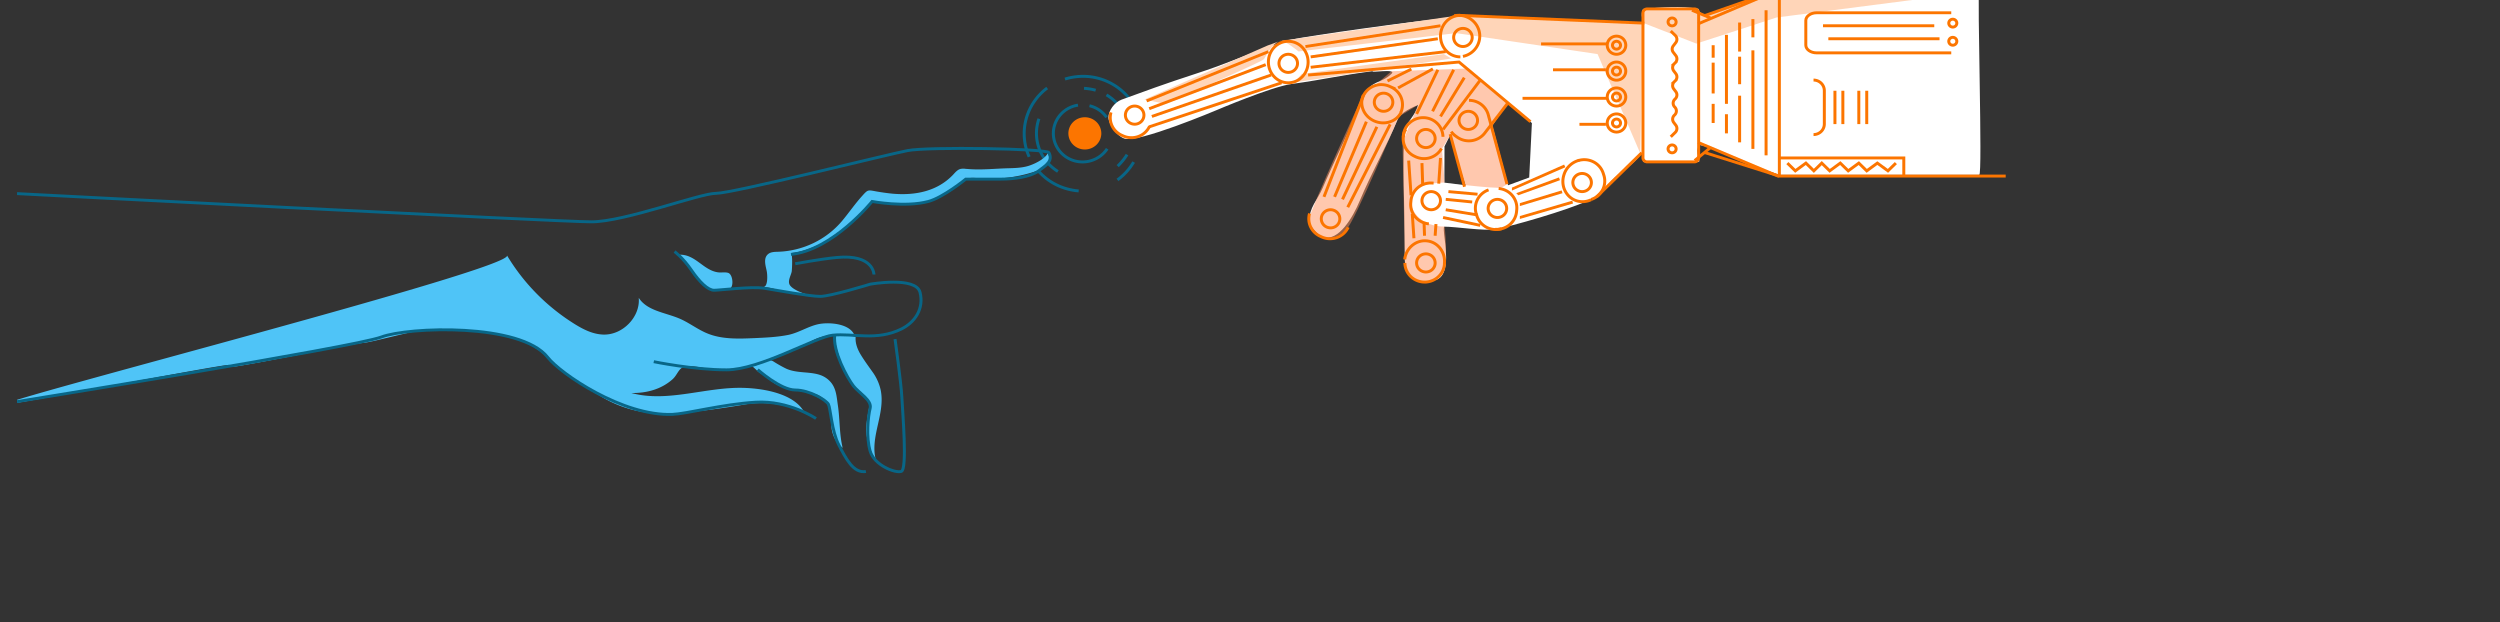 <?xml version="1.0" encoding="UTF-8" standalone="no"?>
<svg
   xmlns:dc="http://purl.org/dc/elements/1.1/"
   xmlns:cc="http://creativecommons.org/ns#"
   xmlns:rdf="http://www.w3.org/1999/02/22-rdf-syntax-ns#"
   xmlns:svg="http://www.w3.org/2000/svg"
   xmlns="http://www.w3.org/2000/svg"
   xmlns:sodipodi="http://sodipodi.sourceforge.net/DTD/sodipodi-0.dtd"
   xmlns:inkscape="http://www.inkscape.org/namespaces/inkscape"
   width="2000"
   height="498"
   viewBox="0 0 2000 498"
   version="1.1"
   id="svg294"
   sodipodi:docname="homepage-hand.svg"
   inkscape:version="0.92.3 (2405546, 2018-03-11)"
   inkscape:export-filename="D:\HRC\HighradiusWinterInternship2020-master\HighradiusWinterInternship2020-master\WebContent\images\human-machine-hand-homepage.png"
   inkscape:export-xdpi="96"
   inkscape:export-ydpi="96">
  <rect x="0" y="0" width="2000" height="498" fill="#333333" stroke="none"/>
  <sodipodi:namedview
     pagecolor="#ffffff"
     bordercolor="#666666"
     borderopacity="1"
     objecttolerance="10"
     gridtolerance="10"
     guidetolerance="10"
     inkscape:pageopacity="0"
     inkscape:pageshadow="2"
     inkscape:window-width="1280"
     inkscape:window-height="697"
     id="namedview296"
     showgrid="false"
     inkscape:zoom="0.142"
     inkscape:cx="-637.32394"
     inkscape:cy="249"
     inkscape:window-x="-8"
     inkscape:window-y="-8"
     inkscape:window-maximized="1"
     inkscape:current-layer="svg294"
     showguides="true"
     inkscape:guide-bbox="true">
    <sodipodi:guide
       position="-288.732,0"
       orientation="1,0"
       id="guide4003"
       inkscape:locked="false" />
  </sodipodi:namedview>
  <defs
     id="defs11">
    <clipPath
       id="a">
      <rect
         width="2012.03"
         height="587.191"
         id="rect2" />
    </clipPath>
    <clipPath
       id="b">
      <rect
         width="2012.134"
         height="587.191"
         id="rect5" />
    </clipPath>
    <clipPath
       id="d">
      <rect
         width="2000"
         height="498"
         id="rect8" />
    </clipPath>
  </defs>
  <g
     id="c"
     clip-path="url(#d)"
     transform="matrix(-0.796,0,0,0.828,1605.634,-25.771)">
    <g
       id="g291"
       transform="matrix(1,0,0,0.941,0,19.511)">
      <g
         clip-path="url(#a)"
         id="g289">
        <g
           clip-path="url(#b)"
           id="g287">
          <path
             d="M 903.08,142.1 A 29.33,29.33 0 1 1 893.873,200.033 29.684,29.684 0 0 1 873.7,186.895"
             transform="translate(30.674,-21.786)"
             stroke-miterlimit="10"
             id="path13"
             inkscape:connector-curvature="0"
             style="fill:none;stroke:#086687;stroke-width:3;stroke-miterlimit:10" />
          <path
             d="m 874.3,154.6 a 28.843,28.843 0 0 1 17.173,-11.9"
             transform="translate(30.695,-21.765)"
             stroke-miterlimit="10"
             id="path15"
             inkscape:connector-curvature="0"
             style="fill:none;stroke:#086687;stroke-width:3;stroke-miterlimit:10" />
          <path
             d="M 884.9,127.366 A 55.236,55.236 0 0 1 896.59,125.4"
             transform="translate(31.061,-22.362)"
             stroke-miterlimit="10"
             id="path17"
             inkscape:connector-curvature="0"
             style="fill:none;stroke:#086687;stroke-width:3;stroke-miterlimit:10" />
          <path
             d="M 857.5,151.039 A 45.889,45.889 0 0 1 874.983,131.9"
             transform="translate(30.115,-22.138)"
             stroke-miterlimit="10"
             id="path19"
             inkscape:connector-curvature="0"
             style="fill:none;stroke:#086687;stroke-width:3;stroke-miterlimit:10" />
          <path
             d="M 940.635,155.6 A 46.3,46.3 0 0 1 921.6,209.705"
             transform="translate(32.327,-21.32)"
             stroke-miterlimit="10"
             id="path21"
             inkscape:connector-curvature="0"
             style="fill:none;stroke:#086687;stroke-width:3;stroke-miterlimit:10" />
          <path
             d="m 901.4,228.015 a 46.452,46.452 0 0 0 7.345,-1.035 59.2,59.2 0 0 0 36.312,-23.38"
             transform="translate(31.63,-19.663)"
             stroke-miterlimit="10"
             id="path23"
             inkscape:connector-curvature="0"
             style="fill:none;stroke:#086687;stroke-width:3;stroke-miterlimit:10" />
          <path
             d="m 854.4,191.2 a 61.251,61.251 0 0 0 9.414,11.793"
             transform="translate(30.008,-20.091)"
             stroke-miterlimit="10"
             id="path25"
             inkscape:connector-curvature="0"
             style="fill:none;stroke:#086687;stroke-width:3;stroke-miterlimit:10" />
          <path
             d="m 848,198.6 a 61.15,61.15 0 0 0 16.242,18.311"
             transform="translate(29.787,-19.836)"
             stroke-miterlimit="10"
             id="path27"
             inkscape:connector-curvature="0"
             style="fill:none;stroke:#086687;stroke-width:3;stroke-miterlimit:10" />
          <path
             d="m 916.951,116.293 a 61.182,61.182 0 0 0 -22.139,-2.69 58.959,58.959 0 0 0 -45.312,26.691"
             transform="translate(29.839,-22.773)"
             stroke-miterlimit="10"
             id="path29"
             inkscape:connector-curvature="0"
             style="fill:none;stroke:#086687;stroke-width:3;stroke-miterlimit:10" />
          <path
             d="M 950.1,195.757 A 59.05,59.05 0 0 0 932,125.1"
             transform="translate(32.686,-22.373)"
             stroke-miterlimit="10"
             id="path31"
             inkscape:connector-curvature="0"
             style="fill:none;stroke:#086687;stroke-width:3;stroke-miterlimit:10" />
          <path
             d="M 879.4,170.652 A 16.552,16.552 0 1 0 895.952,154.1 16.6,16.6 0 0 0 879.4,170.652 Z"
             transform="translate(30.871,-21.372)"
             id="path33"
             inkscape:connector-curvature="0"
             style="fill:#fc7500" />
          <path
             d="m 888.7,140.511 c -21.311,-7.966 -43.864,-16.449 -74.485,-26.587 -31.967,-10.656 -34.656,-13.345 -71.9,-26.691 -3.931,-1.448 -16.138,-6.931 -21.311,-7.966 -26.587,-5.276 -118.762,-18.621 -170.281,-23.9 -22.656,-2.379 -16.656,0.31 -29.277,0 C 502,54.853 421.31,59.094 400.62,60.646 c -6.724,0.517 -30.415,3.207 -36.208,0 0,0 2.9,-8.069 0,-13.345 -18.518,-1.552 -37.656,-3.517 -55.864,0 -1.035,2.9 0,15.932 0,15.932 -15.932,-7.966 -55.864,-23.9 -82.451,-34.553 -9.828,-3.828 -201.834,-2.483 -199.558,0.1 2.276,2.483 -3.517,188.9 0,188.9 h 202.248 c -1.862,-0.207 36.415,-13.035 34.553,-13.345 15.932,-7.966 26.587,-13.345 44.588,-17.483 4.862,7.552 -2.069,17.483 0.621,17.483 9,0 47.277,2.483 55.864,0 -0.414,-1.655 0.931,-7.138 0.828,-9.518 9.207,12.725 15.207,14.483 27.311,25.449 11.793,10.656 6.207,13.449 27.725,24 19.139,9.414 77.175,26.587 93.106,29.277 10.966,1.862 39.415,-2.69 50.588,-2.69 2.69,0 -2.9,22.863 -1.345,37.346 0.724,6.931 2.9,15 9.518,17.173 3.1,1.035 15.414,2.586 18.414,1.345 14.276,-6 13.345,-16.449 13.345,-31.967 0,-34.553 2.69,-101.072 0,-122.383 -1.034,-8.38 -11.069,-15.621 -13.345,-26.587 5.276,2.69 17.276,7.242 20.483,15 11.173,27.518 26.9,55.864 38.07,83.382 6.828,16.759 21.311,42.622 37.243,37.243 4.862,-1.655 13.035,-10.862 13.345,-15.932 0.621,-14.069 -7.966,-21.621 -13.345,-34.553 -7.655,-18.518 -34.967,-77.278 -42.622,-95.8 -6.1,-14.9 -15.932,-10.656 -26.587,-21.311 -5.69,-5.69 23.69,-0.31 18.621,-2.69 36.932,4.966 45.208,7.966 82.451,13.345 19.966,2.9 74.485,26.587 74.485,26.587 0,0 79.865,34.553 93.106,29.277 7.966,-2.69 15.932,-15.932 15.932,-21.311 0.206,-7.23 -6.208,-15.917 -13.04,-18.506 z m -388.56,87.83 -21.311,-7.966 -2.69,-55.864 23.9,-21.311 15.932,23.9 z m 63.933,-2.69 -21.311,2.69 15.932,-50.588 5.276,10.656 z"
             transform="translate(1.393,-25.783)"
             id="path35"
             inkscape:connector-curvature="0"
             style="fill:#ffffff" />
          <path
             d="M 526.922,105.8 484.3,140.456 c 0,0 15.932,15.932 15.932,23.9 0,7.968 -15.414,58.657 -15.414,58.657 0,0 2.069,5.173 10.035,5.173 7.966,0 31.967,-2.69 31.967,-2.69 l 15.932,-50.588 7.966,13.345 -2.69,34.553 c 0,0 34.553,0 34.553,15.932 0,15.932 -13.345,29.277 -34.553,29.277 0,0 -3.724,33.208 0.828,41.9 4.552,8.692 11.173,15.518 17.173,16.138 6,0.62 21.932,-10.035 21.932,-20.69 0,-6.621 2.379,-123.935 2.379,-123.935 l -15.725,-38.381 19.656,12.311 c 0,0 44.174,107.486 52.243,115.452 8.069,7.966 15.932,10.655 23.9,7.966 7.968,-2.689 14.069,-10.449 13.759,-18.518 -0.31,-8.069 -53.9,-126.728 -53.9,-126.728 l -28.866,-25.04 z"
             transform="translate(17.233,-23.039)"
             id="path37"
             inkscape:connector-curvature="0"
             style="opacity:0.5;fill:#ff935f" />
          <path
             d="M 710.632,90.861 552.248,72.032 410.105,93.55 367.173,195.55 364.483,61.48 310.792,82.791 230.307,56 26.3,29.1 H 230.307 L 302,53.825 l 8.586,-5.276 h 52.76 l 1.138,12.931 183.936,-7.862 181.04,26.587 12.311,4.552 123.729,55.45 -21.1,4.552 c 0,0 -95.594,-42.519 -98.8,-45.829 -1.862,-1.862 -6.931,-15.311 -16.138,-18.828 -4.346,-1.656 -18.83,10.759 -18.83,10.759 z"
             transform="translate(1.425,-25.686)"
             id="path39"
             inkscape:connector-curvature="0"
             style="fill:#ffd5b8" />
          <path
             d="m 546.949,91.4 142.763,20.38 7.449,8.69 L 539.5,95.952 Z"
             transform="translate(19.139,-23.536)"
             id="path41"
             inkscape:connector-curvature="0"
             style="fill:#ffd5b8" />
          <path
             d="m 303.342,46.6 h 47.484 a 4.2,4.2 0 0 1 4.242,4.242 V 199.4 a 4.2,4.2 0 0 1 -4.242,4.242 H 303.342 A 4.2,4.2 0 0 1 299.1,199.4 V 50.842 a 4.26,4.26 0 0 1 4.242,-4.242 z"
             transform="translate(10.841,-25.082)"
             stroke-miterlimit="10"
             id="path43"
             inkscape:connector-curvature="0"
             style="fill:none;stroke:#fc7500;stroke-width:3;stroke-miterlimit:10" />
          <path
             d="m 53.7,50.4 h 135.315 c 6,0 10.862,3.621 10.862,7.966 v 25.242 c 0,4.448 -4.862,7.966 -10.862,7.966 H 53.7"
             transform="translate(2.371,-24.951)"
             stroke-miterlimit="10"
             id="path45"
             inkscape:connector-curvature="0"
             style="fill:none;stroke:#fc7500;stroke-width:3;stroke-miterlimit:10" />
          <path
             d="M 187.862,173.167 A 10.861,10.861 0 0 1 177,162.3 V 128.062 A 10.861,10.861 0 0 1 187.862,117.2"
             transform="translate(6.627,-22.645)"
             stroke-miterlimit="10"
             id="path47"
             inkscape:connector-curvature="0"
             style="fill:none;stroke:#fc7500;stroke-width:3;stroke-miterlimit:10" />
          <path
             d="M 159,162.042 V 127.8"
             transform="translate(6.005,-22.279)"
             stroke-miterlimit="10"
             id="path49"
             inkscape:connector-curvature="0"
             style="fill:none;stroke:#fc7500;stroke-width:3;stroke-miterlimit:10" />
          <path
             d="M 166.7,162.042 V 127.8"
             transform="translate(6.271,-22.279)"
             stroke-miterlimit="10"
             id="path51"
             inkscape:connector-curvature="0"
             style="fill:none;stroke:#fc7500;stroke-width:3;stroke-miterlimit:10" />
          <path
             d="M 135.8,162.042 V 127.8"
             transform="translate(5.205,-22.279)"
             stroke-miterlimit="10"
             id="path53"
             inkscape:connector-curvature="0"
             style="fill:none;stroke:#fc7500;stroke-width:3;stroke-miterlimit:10" />
          <path
             d="M 143.5,162.042 V 127.8"
             transform="translate(5.47,-22.279)"
             stroke-miterlimit="10"
             id="path55"
             inkscape:connector-curvature="0"
             style="fill:none;stroke:#fc7500;stroke-width:3;stroke-miterlimit:10" />
          <path
             d="M 309.958,62.577 228.335,27.3 H -0.5"
             transform="translate(0.5,-25.748)"
             stroke-miterlimit="10"
             id="path57"
             inkscape:connector-curvature="0"
             style="fill:none;stroke:#fc7500;stroke-width:3;stroke-miterlimit:10" />
          <path
             d="m 309.913,179.1 -80.278,34.553 H 0.8"
             transform="translate(0.545,-20.509)"
             stroke-miterlimit="10"
             id="path59"
             inkscape:connector-curvature="0"
             style="fill:none;stroke:#fc7500;stroke-width:3;stroke-miterlimit:10" />
          <path
             d="M 220.7,28.6 V 218.848"
             transform="translate(8.135,-25.703)"
             stroke-miterlimit="10"
             id="path61"
             inkscape:connector-curvature="0"
             style="fill:none;stroke:#fc7500;stroke-width:3;stroke-miterlimit:10" />
          <path
             d="M 351.9,60.966 538.113,53"
             transform="translate(12.663,-24.861)"
             stroke-miterlimit="10"
             id="path63"
             inkscape:connector-curvature="0"
             style="fill:none;stroke:#fc7500;stroke-width:3;stroke-miterlimit:10" />
          <path
             d="m 530.6,53 c 11.069,0 19.966,9.518 19.966,21.311 0,11.793 -8.9,21.311 -19.966,21.311"
             transform="translate(18.831,-24.861)"
             stroke-miterlimit="10"
             id="path65"
             inkscape:connector-curvature="0"
             style="fill:none;stroke:#fc7500;stroke-width:3;stroke-miterlimit:10" />
          <path
             d="m 698.466,121.322 c 11.069,0 19.966,-9.518 19.966,-21.311 0,-11.793 -8.896,-21.311 -19.966,-21.311 -11.07,0 -19.966,9.518 -19.966,21.311 0,11.793 8.9,21.311 19.966,21.311 z"
             transform="translate(23.936,-23.974)"
             stroke-miterlimit="10"
             id="path67"
             inkscape:connector-curvature="0"
             style="fill:none;stroke:#fc7500;stroke-width:3;stroke-miterlimit:10" />
          <path
             d="m 626.067,132.1 c 4.448,9.828 -0.31,21.621 -10.656,26.484 -10.449,4.862 -22.656,0.931 -27.311,-8.9"
             transform="translate(20.816,-22.131)"
             stroke-miterlimit="10"
             id="path69"
             inkscape:connector-curvature="0"
             style="fill:none;stroke:#fc7500;stroke-width:3;stroke-miterlimit:10" />
          <path
             d="m 528.664,95.106 a 21.304,21.304 0 1 1 8.793,-41.691"
             transform="translate(18.181,-24.862)"
             stroke-miterlimit="10"
             id="path71"
             inkscape:connector-curvature="0"
             style="fill:none;stroke:#fc7500;stroke-width:3;stroke-miterlimit:10" />
          <path
             d="m 578.2,106.3 24,12.207"
             transform="translate(20.474,-23.021)"
             stroke-miterlimit="10"
             id="path73"
             inkscape:connector-curvature="0"
             style="fill:none;stroke:#fc7500;stroke-width:3;stroke-miterlimit:10" />
          <path
             d="M 592.267,125.652 557.3,106.1"
             transform="translate(19.753,-23.028)"
             stroke-miterlimit="10"
             id="path75"
             inkscape:connector-curvature="0"
             style="fill:none;stroke:#fc7500;stroke-width:3;stroke-miterlimit:10" />
          <path
             d="m 415.6,196.8 a 21.928,21.928 0 0 1 15.207,14.69 c 3.724,11.38 -1.966,23.38 -12.621,26.9 a 19.564,19.564 0 0 1 -14.69,-1.138"
             transform="translate(14.444,-19.898)"
             stroke-miterlimit="10"
             id="path77"
             inkscape:connector-curvature="0"
             style="fill:none;stroke:#fc7500;stroke-width:3;stroke-miterlimit:10" />
          <path
             d="m 546.1,300.391 c -1.345,-11.793 6.517,-22.346 17.483,-23.587 10.966,-1.241 21.1,7.242 22.449,19.035"
             transform="translate(19.361,-17.14)"
             stroke-miterlimit="10"
             id="path79"
             inkscape:connector-curvature="0"
             style="fill:none;stroke:#fc7500;stroke-width:3;stroke-miterlimit:10" />
          <path
             d="m 403.956,237.064 a 19.951,19.951 0 0 1 -12.621,-25.242 l 0.621,-1.966 A 19.951,19.951 0 0 1 417.2,197.235"
             transform="translate(13.989,-19.919)"
             stroke-miterlimit="10"
             id="path81"
             inkscape:connector-curvature="0"
             style="fill:none;stroke:#fc7500;stroke-width:3;stroke-miterlimit:10" />
          <path
             d="M 474.571,254.128 C 474.261,254.128 421.5,238.3 421.5,238.3"
             transform="translate(15.066,-18.465)"
             stroke-miterlimit="10"
             id="path83"
             inkscape:connector-curvature="0"
             style="fill:none;stroke:#fc7500;stroke-width:3;stroke-miterlimit:10" />
          <path
             d="m 503.632,226.2 a 19.957,19.957 0 0 1 12.207,25.139 l -0.621,1.966 A 20.014,20.014 0 0 1 490.7,266.132"
             transform="translate(17.454,-18.883)"
             stroke-miterlimit="10"
             id="path85"
             inkscape:connector-curvature="0"
             style="fill:none;stroke:#fc7500;stroke-width:3;stroke-miterlimit:10" />
          <path
             d="m 429.2,202.4 c 0,0 52.967,23.794 53.071,23.794"
             transform="translate(15.332,-19.704)"
             stroke-miterlimit="10"
             id="path87"
             inkscape:connector-curvature="0"
             style="fill:none;stroke:#fc7500;stroke-width:3;stroke-miterlimit:10" />
          <path
             d="m 434.3,215.2 c 0,0 42.312,15.725 42.415,15.828"
             transform="translate(15.508,-19.263)"
             stroke-miterlimit="10"
             id="path89"
             inkscape:connector-curvature="0"
             style="fill:none;stroke:#fc7500;stroke-width:3;stroke-miterlimit:10" />
          <path
             d="m 431.8,228.1 c 0,0 42.312,13.138 42.415,13.138"
             transform="translate(15.421,-18.817)"
             stroke-miterlimit="10"
             id="path91"
             inkscape:connector-curvature="0"
             style="fill:none;stroke:#fc7500;stroke-width:3;stroke-miterlimit:10" />
          <path
             d="M 497.631,266.7 A 20.03,20.03 0 0 1 476.01,248.492 l -0.207,-2.069 A 20.03,20.03 0 0 1 494.01,224.8"
             transform="translate(16.938,-18.931)"
             stroke-miterlimit="10"
             id="path93"
             inkscape:connector-curvature="0"
             style="fill:none;stroke:#fc7500;stroke-width:3;stroke-miterlimit:10" />
          <path
             d="M 548.646,253.6 511.3,261.669"
             transform="translate(18.165,-17.937)"
             stroke-miterlimit="10"
             id="path95"
             inkscape:connector-curvature="0"
             style="fill:none;stroke:#fc7500;stroke-width:3;stroke-miterlimit:10" />
          <path
             d="m 556.6,219.506 1.138,-0.1 a 20.03,20.03 0 0 1 21.621,18.207 l 0.207,2.069 A 20.03,20.03 0 0 1 561.359,261.3"
             transform="translate(19.729,-19.12)"
             stroke-miterlimit="10"
             id="path97"
             inkscape:connector-curvature="0"
             style="fill:none;stroke:#fc7500;stroke-width:3;stroke-miterlimit:10" />
          <path
             d="m 513.9,230.59 29.277,-2.69"
             transform="translate(18.255,-18.824)"
             stroke-miterlimit="10"
             id="path99"
             inkscape:connector-curvature="0"
             style="fill:none;stroke:#fc7500;stroke-width:3;stroke-miterlimit:10" />
          <path
             d="m 588.559,150.46 a 19.962,19.962 0 0 1 10.035,-26.38 l 1.345,-0.621 a 19.962,19.962 0 0 1 26.38,10.035"
             transform="translate(20.771,-22.49)"
             stroke-miterlimit="10"
             id="path101"
             inkscape:connector-curvature="0"
             style="fill:none;stroke:#fc7500;stroke-width:3;stroke-miterlimit:10" />
          <path
             d="m 678.394,249.6 a 19.838,19.838 0 0 1 -11.069,23.587 l -1.345,0.621 A 19.962,19.962 0 0 1 639.6,263.773"
             transform="translate(22.594,-18.075)"
             stroke-miterlimit="10"
             id="path103"
             inkscape:connector-curvature="0"
             style="fill:none;stroke:#fc7500;stroke-width:3;stroke-miterlimit:10" />
          <path
             d="m 871.294,149.3 a 19.838,19.838 0 0 1 -11.069,23.587 l -1.345,0.621 A 19.962,19.962 0 0 1 832.5,163.473"
             transform="translate(29.252,-21.537)"
             stroke-miterlimit="10"
             id="path105"
             inkscape:connector-curvature="0"
             style="fill:none;stroke:#fc7500;stroke-width:3;stroke-miterlimit:10" />
          <path
             d="m 625,133.2 39.415,103.348"
             transform="translate(22.09,-22.093)"
             stroke-miterlimit="10"
             id="path107"
             inkscape:connector-curvature="0"
             style="fill:none;stroke:#fc7500;stroke-width:3;stroke-miterlimit:10" />
          <path
             d="M 548.646,167.888 511.3,117.3"
             transform="translate(18.165,-22.642)"
             stroke-miterlimit="10"
             id="path109"
             inkscape:connector-curvature="0"
             style="fill:none;stroke:#fc7500;stroke-width:3;stroke-miterlimit:10" />
          <path
             d="m 586.246,168.8 a 19.958,19.958 0 0 1 -9.207,24.311 l -1.034,0.517 a 19.963,19.963 0 0 1 -27.1,-7.966"
             transform="translate(19.463,-20.864)"
             stroke-miterlimit="10"
             id="path111"
             inkscape:connector-curvature="0"
             style="fill:none;stroke:#fc7500;stroke-width:3;stroke-miterlimit:10" />
          <path
             d="m 583.7,166.2 a 13.52,13.52 0 0 1 1.241,2.793"
             transform="translate(20.664,-20.954)"
             stroke-miterlimit="10"
             id="path113"
             inkscape:connector-curvature="0"
             style="fill:none;stroke:#fc7500;stroke-width:3;stroke-miterlimit:10" />
          <path
             d="m 552.5,107 21.311,45.312"
             transform="translate(19.587,-22.997)"
             stroke-miterlimit="10"
             id="path115"
             inkscape:connector-curvature="0"
             style="fill:none;stroke:#fc7500;stroke-width:3;stroke-miterlimit:10" />
          <path
             d="M 585.829,298.717 A 19.916,19.916 0 0 1 546,298.2"
             transform="translate(19.363,-16.398)"
             stroke-miterlimit="10"
             id="path117"
             inkscape:connector-curvature="0"
             style="fill:none;stroke:#fc7500;stroke-width:3;stroke-miterlimit:10" />
          <path
             d="M 577.355,250 575.7,275.035"
             transform="translate(20.388,-18.062)"
             stroke-miterlimit="10"
             id="path119"
             inkscape:connector-curvature="0"
             style="fill:none;stroke:#fc7500;stroke-width:3;stroke-miterlimit:10" />
          <path
             d="M 580.879,197.1 578.5,232.687"
             transform="translate(20.485,-19.887)"
             stroke-miterlimit="10"
             id="path121"
             inkscape:connector-curvature="0"
             style="fill:none;stroke:#fc7500;stroke-width:3;stroke-miterlimit:10" />
          <path
             d="M 565.917,258 565.4,272.173"
             transform="translate(20.033,-17.785)"
             stroke-miterlimit="10"
             id="path123"
             inkscape:connector-curvature="0"
             style="fill:none;stroke:#fc7500;stroke-width:3;stroke-miterlimit:10" />
          <path
             d="M 567.924,199.6 567.2,221.842"
             transform="translate(20.095,-19.801)"
             stroke-miterlimit="10"
             id="path125"
             inkscape:connector-curvature="0"
             style="fill:none;stroke:#fc7500;stroke-width:3;stroke-miterlimit:10" />
          <path
             d="m 547.5,174.156 a 19.916,19.916 0 1 1 39.829,0.517"
             transform="translate(19.415,-21.358)"
             stroke-miterlimit="10"
             id="path127"
             inkscape:connector-curvature="0"
             style="fill:none;stroke:#fc7500;stroke-width:3;stroke-miterlimit:10" />
          <path
             d="M 551.659,220.88 549.9,194.5"
             transform="translate(19.498,-19.977)"
             stroke-miterlimit="10"
             id="path129"
             inkscape:connector-curvature="0"
             style="fill:none;stroke:#fc7500;stroke-width:3;stroke-miterlimit:10" />
          <path
             d="m 555.128,272.1 -0.828,-12"
             transform="translate(19.649,-17.713)"
             stroke-miterlimit="10"
             id="path131"
             inkscape:connector-curvature="0"
             style="fill:none;stroke:#fc7500;stroke-width:3;stroke-miterlimit:10" />
          <path
             d="m 354.4,189.3 45.312,45.312"
             transform="translate(12.75,-20.157)"
             stroke-miterlimit="10"
             id="path133"
             inkscape:connector-curvature="0"
             style="fill:none;stroke:#fc7500;stroke-width:3;stroke-miterlimit:10" />
          <path
             d="m 541.416,169.4 a 22.914,22.914 0 0 1 -4.138,4.242 l -1.655,1.241 a 19.974,19.974 0 0 1 -27.932,-4.035 L 484,139.3"
             transform="translate(17.223,-21.882)"
             stroke-miterlimit="10"
             id="path135"
             inkscape:connector-curvature="0"
             style="fill:none;stroke:#fc7500;stroke-width:3;stroke-miterlimit:10" />
          <path
             d="m 485.3,223.372 18.828,-71.278 A 20.053,20.053 0 0 1 523.474,137.3"
             transform="translate(17.268,-21.951)"
             stroke-miterlimit="10"
             id="path137"
             inkscape:connector-curvature="0"
             style="fill:none;stroke:#fc7500;stroke-width:3;stroke-miterlimit:10" />
          <path
             d="m 540.98,170.9 -14.38,54"
             transform="translate(18.693,-20.792)"
             stroke-miterlimit="10"
             id="path139"
             inkscape:connector-curvature="0"
             style="fill:none;stroke:#fc7500;stroke-width:3;stroke-miterlimit:10" />
          <path
             d="M 233.6,47.9 V 196.87"
             transform="translate(8.58,-25.037)"
             stroke-miterlimit="10"
             id="path141"
             inkscape:connector-curvature="0"
             style="fill:none;stroke:#fc7500;stroke-width:3;stroke-miterlimit:10" />
          <path
             d="m 259.3,132.7 v 47.9"
             transform="translate(9.467,-22.11)"
             stroke-miterlimit="10"
             id="path143"
             inkscape:connector-curvature="0"
             style="fill:none;stroke:#fc7500;stroke-width:3;stroke-miterlimit:10" />
          <path
             d="m 259.3,94 v 28.242"
             transform="translate(9.467,-23.446)"
             stroke-miterlimit="10"
             id="path145"
             inkscape:connector-curvature="0"
             style="fill:none;stroke:#fc7500;stroke-width:3;stroke-miterlimit:10" />
          <path
             d="M 259.3,60.1 V 89.894"
             transform="translate(9.467,-24.616)"
             stroke-miterlimit="10"
             id="path147"
             inkscape:connector-curvature="0"
             style="fill:none;stroke:#fc7500;stroke-width:3;stroke-miterlimit:10" />
          <path
             d="M 246.4,87.7 V 188.876"
             transform="translate(9.022,-23.663)"
             stroke-miterlimit="10"
             id="path149"
             inkscape:connector-curvature="0"
             style="fill:none;stroke:#fc7500;stroke-width:3;stroke-miterlimit:10" />
          <path
             d="M 272.1,143.164 V 72.3"
             transform="translate(9.909,-24.195)"
             stroke-miterlimit="10"
             id="path151"
             inkscape:connector-curvature="0"
             style="fill:none;stroke:#fc7500;stroke-width:3;stroke-miterlimit:10" />
          <path
             d="M 272.1,170.756 V 151.1"
             transform="translate(9.909,-21.475)"
             stroke-miterlimit="10"
             id="path153"
             inkscape:connector-curvature="0"
             style="fill:none;stroke:#fc7500;stroke-width:3;stroke-miterlimit:10" />
          <path
             d="M 285,95.428 V 82.6"
             transform="translate(10.354,-23.839)"
             stroke-miterlimit="10"
             id="path155"
             inkscape:connector-curvature="0"
             style="fill:none;stroke:#fc7500;stroke-width:3;stroke-miterlimit:10" />
          <path
             d="M 285,131.556 V 99.9"
             transform="translate(10.354,-23.242)"
             stroke-miterlimit="10"
             id="path157"
             inkscape:connector-curvature="0"
             style="fill:none;stroke:#fc7500;stroke-width:3;stroke-miterlimit:10" />
          <path
             d="M 285,160.456 V 140.8"
             transform="translate(10.354,-21.831)"
             stroke-miterlimit="10"
             id="path159"
             inkscape:connector-curvature="0"
             style="fill:none;stroke:#fc7500;stroke-width:3;stroke-miterlimit:10" />
          <path
             d="M 246.4,56.7 V 75.425"
             transform="translate(9.022,-24.733)"
             stroke-miterlimit="10"
             id="path161"
             inkscape:connector-curvature="0"
             style="fill:none;stroke:#fc7500;stroke-width:3;stroke-miterlimit:10" />
          <path
             d="m 528.411,84.521 a 9.311,9.311 0 1 0 -9.311,-9.311 9.272,9.272 0 0 0 9.311,9.311 z"
             transform="translate(18.435,-24.416)"
             stroke-miterlimit="10"
             id="path163"
             inkscape:connector-curvature="0"
             style="fill:none;stroke:#fc7500;stroke-width:3;stroke-miterlimit:10" />
          <path
             d="m 379.211,92.221 a 9.311,9.311 0 1 0 -9.311,-9.311 9.272,9.272 0 0 0 9.311,9.311 z"
             transform="translate(13.285,-24.15)"
             stroke-miterlimit="10"
             id="path165"
             inkscape:connector-curvature="0"
             style="fill:none;stroke:#fc7500;stroke-width:3;stroke-miterlimit:10" />
          <path
             d="M 379.035,86.769 A 4.035,4.035 0 1 0 375,82.735 a 3.975,3.975 0 0 0 4.035,4.034 z"
             transform="translate(13.461,-23.974)"
             stroke-miterlimit="10"
             id="path167"
             inkscape:connector-curvature="0"
             style="fill:none;stroke:#fc7500;stroke-width:3;stroke-miterlimit:10" />
          <path
             d="M 325.035,63.669 A 4.035,4.035 0 1 0 321,59.635 a 3.975,3.975 0 0 0 4.035,4.034 z"
             transform="translate(11.597,-24.771)"
             stroke-miterlimit="10"
             id="path169"
             inkscape:connector-curvature="0"
             style="fill:none;stroke:#fc7500;stroke-width:3;stroke-miterlimit:10" />
          <path
             d="M 52.335,82.869 A 4.035,4.035 0 1 0 48.3,78.835 4.04,4.04 0 0 0 52.335,82.869 Z"
             transform="translate(2.184,-24.109)"
             stroke-miterlimit="10"
             id="path171"
             inkscape:connector-curvature="0"
             style="fill:none;stroke:#fc7500;stroke-width:3;stroke-miterlimit:10" />
          <path
             d="M 52.335,64.869 A 4.035,4.035 0 1 0 48.3,60.835 4.04,4.04 0 0 0 52.335,64.869 Z"
             transform="translate(2.184,-24.73)"
             stroke-miterlimit="10"
             id="path173"
             inkscape:connector-curvature="0"
             style="fill:none;stroke:#fc7500;stroke-width:3;stroke-miterlimit:10" />
          <path
             d="m 325.035,189.669 a 4.035,4.035 0 1 0 -4.035,-4.034 3.975,3.975 0 0 0 4.035,4.034 z"
             transform="translate(11.597,-20.422)"
             stroke-miterlimit="10"
             id="path175"
             inkscape:connector-curvature="0"
             style="fill:none;stroke:#fc7500;stroke-width:3;stroke-miterlimit:10" />
          <path
             d="m 379.035,138.169 a 4.035,4.035 0 1 0 -4.035,-4.034 3.975,3.975 0 0 0 4.035,4.034 z"
             transform="translate(13.461,-22.2)"
             stroke-miterlimit="10"
             id="path177"
             inkscape:connector-curvature="0"
             style="fill:none;stroke:#fc7500;stroke-width:3;stroke-miterlimit:10" />
          <path
             d="m 379.035,112.469 a 4.035,4.035 0 1 0 -4.035,-4.034 3.975,3.975 0 0 0 4.035,4.034 z"
             transform="translate(13.461,-23.087)"
             stroke-miterlimit="10"
             id="path179"
             inkscape:connector-curvature="0"
             style="fill:none;stroke:#fc7500;stroke-width:3;stroke-miterlimit:10" />
          <path
             d="m 379.035,163.969 a 4.035,4.035 0 1 0 -4.035,-4.034 3.975,3.975 0 0 0 4.035,4.034 z"
             transform="translate(13.461,-21.309)"
             stroke-miterlimit="10"
             id="path181"
             inkscape:connector-curvature="0"
             style="fill:none;stroke:#fc7500;stroke-width:3;stroke-miterlimit:10" />
          <path
             d="m 379.211,117.921 a 9.311,9.311 0 1 0 -9.311,-9.311 9.272,9.272 0 0 0 9.311,9.311 z"
             transform="translate(13.285,-23.263)"
             stroke-miterlimit="10"
             id="path183"
             inkscape:connector-curvature="0"
             style="fill:none;stroke:#fc7500;stroke-width:3;stroke-miterlimit:10" />
          <path
             d="m 379.211,143.621 a 9.311,9.311 0 1 0 -9.311,-9.311 9.272,9.272 0 0 0 9.311,9.311 z"
             transform="translate(13.285,-22.376)"
             stroke-miterlimit="10"
             id="path185"
             inkscape:connector-curvature="0"
             style="fill:none;stroke:#fc7500;stroke-width:3;stroke-miterlimit:10" />
          <path
             d="m 379.211,169.421 a 9.311,9.311 0 1 0 -9.311,-9.311 9.272,9.272 0 0 0 9.311,9.311 z"
             transform="translate(13.285,-21.486)"
             stroke-miterlimit="10"
             id="path187"
             inkscape:connector-curvature="0"
             style="fill:none;stroke:#fc7500;stroke-width:3;stroke-miterlimit:10" />
          <path
             d="m 412.611,228.521 a 9.311,9.311 0 1 0 -9.311,-9.311 9.272,9.272 0 0 0 9.311,9.311 z"
             transform="translate(14.438,-19.446)"
             stroke-miterlimit="10"
             id="path189"
             inkscape:connector-curvature="0"
             style="fill:none;stroke:#fc7500;stroke-width:3;stroke-miterlimit:10" />
          <path
             d="m 494.911,254.221 a 9.311,9.311 0 1 0 -9.311,-9.311 9.272,9.272 0 0 0 9.311,9.311 z"
             transform="translate(17.278,-18.559)"
             stroke-miterlimit="10"
             id="path191"
             inkscape:connector-curvature="0"
             style="fill:none;stroke:#fc7500;stroke-width:3;stroke-miterlimit:10" />
          <path
             d="m 559.211,246.521 a 9.311,9.311 0 1 0 -9.311,-9.311 9.272,9.272 0 0 0 9.311,9.311 z"
             transform="translate(19.498,-18.824)"
             stroke-miterlimit="10"
             id="path193"
             inkscape:connector-curvature="0"
             style="fill:none;stroke:#fc7500;stroke-width:3;stroke-miterlimit:10" />
          <path
             d="m 564.411,184.821 a 9.311,9.311 0 1 0 -9.311,-9.311 9.272,9.272 0 0 0 9.311,9.311 z"
             transform="translate(19.677,-20.954)"
             stroke-miterlimit="10"
             id="path195"
             inkscape:connector-curvature="0"
             style="fill:none;stroke:#fc7500;stroke-width:3;stroke-miterlimit:10" />
          <path
             d="m 605.511,148.821 a 9.311,9.311 0 1 0 -9.311,-9.311 9.272,9.272 0 0 0 9.311,9.311 z"
             transform="translate(21.096,-22.197)"
             stroke-miterlimit="10"
             id="path197"
             inkscape:connector-curvature="0"
             style="fill:none;stroke:#fc7500;stroke-width:3;stroke-miterlimit:10" />
          <path
             d="m 564.411,308.321 a 9.311,9.311 0 1 0 -9.311,-9.311 9.272,9.272 0 0 0 9.311,9.311 z"
             transform="translate(19.677,-16.691)"
             stroke-miterlimit="10"
             id="path199"
             inkscape:connector-curvature="0"
             style="fill:none;stroke:#fc7500;stroke-width:3;stroke-miterlimit:10" />
          <path
             d="m 698.111,110.221 a 9.311,9.311 0 1 0 -9.311,-9.311 9.272,9.272 0 0 0 9.311,9.311 z"
             transform="translate(24.292,-23.529)"
             stroke-miterlimit="10"
             id="path201"
             inkscape:connector-curvature="0"
             style="fill:none;stroke:#fc7500;stroke-width:3;stroke-miterlimit:10" />
          <path
             d="m 657.011,264.521 a 9.311,9.311 0 1 0 -9.311,-9.311 9.272,9.272 0 0 0 9.311,9.311 z"
             transform="translate(22.873,-18.203)"
             stroke-miterlimit="10"
             id="path203"
             inkscape:connector-curvature="0"
             style="fill:none;stroke:#fc7500;stroke-width:3;stroke-miterlimit:10" />
          <path
             d="m 523.211,166.821 a 9.311,9.311 0 1 0 -9.311,-9.311 9.272,9.272 0 0 0 9.311,9.311 z"
             transform="translate(18.255,-21.575)"
             stroke-miterlimit="10"
             id="path205"
             inkscape:connector-curvature="0"
             style="fill:none;stroke:#fc7500;stroke-width:3;stroke-miterlimit:10" />
          <path
             d="m 847.311,161.621 a 9.311,9.311 0 1 0 -9.311,-9.31 9.272,9.272 0 0 0 9.311,9.31 z"
             transform="translate(29.442,-21.755)"
             stroke-miterlimit="10"
             id="path207"
             inkscape:connector-curvature="0"
             style="fill:none;stroke:#fc7500;stroke-width:3;stroke-miterlimit:10" />
          <path
             d="M 549.9,63.3 685.629,84.611"
             transform="translate(19.498,-24.506)"
             stroke-miterlimit="10"
             id="path209"
             inkscape:connector-curvature="0"
             style="fill:none;stroke:#fc7500;stroke-width:3;stroke-miterlimit:10" />
          <path
             d="m 544.8,89 135.729,16.035"
             transform="translate(19.322,-23.619)"
             stroke-miterlimit="10"
             id="path211"
             inkscape:connector-curvature="0"
             style="fill:none;stroke:#fc7500;stroke-width:3;stroke-miterlimit:10" />
          <path
             d="M 552.5,76.2 680.263,94.821"
             transform="translate(19.587,-24.06)"
             stroke-miterlimit="10"
             id="path213"
             inkscape:connector-curvature="0"
             style="fill:none;stroke:#fc7500;stroke-width:3;stroke-miterlimit:10" />
          <path
             d="M 685.956,112.645 534.3,99.3 462.5,160.543"
             transform="translate(16.481,-23.263)"
             stroke-miterlimit="10"
             id="path215"
             inkscape:connector-curvature="0"
             style="fill:none;stroke:#fc7500;stroke-width:3;stroke-miterlimit:10" />
          <path
             d="m 704.3,119.9 133.039,45.208"
             transform="translate(24.827,-22.552)"
             stroke-miterlimit="10"
             id="path217"
             inkscape:connector-curvature="0"
             style="fill:none;stroke:#fc7500;stroke-width:3;stroke-miterlimit:10" />
          <path
             d="m 717.1,89 122.383,50.588"
             transform="translate(25.269,-23.619)"
             stroke-miterlimit="10"
             id="path219"
             inkscape:connector-curvature="0"
             style="fill:none;stroke:#fc7500;stroke-width:3;stroke-miterlimit:10" />
          <path
             d="m 719.7,101.9 117.107,45.208"
             transform="translate(25.358,-23.173)"
             stroke-miterlimit="10"
             id="path221"
             inkscape:connector-curvature="0"
             style="fill:none;stroke:#fc7500;stroke-width:3;stroke-miterlimit:10" />
          <path
             d="m 714.5,112.2 119.8,42.519"
             transform="translate(25.179,-22.818)"
             stroke-miterlimit="10"
             id="path223"
             inkscape:connector-curvature="0"
             style="fill:none;stroke:#fc7500;stroke-width:3;stroke-miterlimit:10" />
          <path
             d="m 621.9,158.5 31.967,77.175"
             transform="translate(21.983,-21.22)"
             stroke-miterlimit="10"
             id="path225"
             inkscape:connector-curvature="0"
             style="fill:none;stroke:#fc7500;stroke-width:3;stroke-miterlimit:10" />
          <path
             d="m 598.8,161.1 42.622,85.141"
             transform="translate(21.185,-21.13)"
             stroke-miterlimit="10"
             id="path227"
             inkscape:connector-curvature="0"
             style="fill:none;stroke:#fc7500;stroke-width:3;stroke-miterlimit:10" />
          <path
             d="m 611.7,163.6 34.553,74.485"
             transform="translate(21.631,-21.044)"
             stroke-miterlimit="10"
             id="path229"
             inkscape:connector-curvature="0"
             style="fill:none;stroke:#fc7500;stroke-width:3;stroke-miterlimit:10" />
          <path
             d="m 537.1,107 21.208,42.622"
             transform="translate(19.056,-22.997)"
             stroke-miterlimit="10"
             id="path231"
             inkscape:connector-curvature="0"
             style="fill:none;stroke:#fc7500;stroke-width:3;stroke-miterlimit:10" />
          <path
             d="m 526.8,114.8 23.9,39.829"
             transform="translate(18.7,-22.728)"
             stroke-miterlimit="10"
             id="path233"
             inkscape:connector-curvature="0"
             style="fill:none;stroke:#fc7500;stroke-width:3;stroke-miterlimit:10" />
          <path
             d="m 519.1,238.29 26.587,-2.69"
             transform="translate(18.435,-18.559)"
             stroke-miterlimit="10"
             id="path235"
             inkscape:connector-curvature="0"
             style="fill:none;stroke:#fc7500;stroke-width:3;stroke-miterlimit:10" />
          <path
             d="m 513.9,251.28 31.967,-5.379"
             transform="translate(18.255,-18.203)"
             stroke-miterlimit="10"
             id="path237"
             inkscape:connector-curvature="0"
             style="fill:none;stroke:#fc7500;stroke-width:3;stroke-miterlimit:10" />
          <path
             d="m 387.9,81.3 h 66.519"
             transform="translate(13.906,-23.884)"
             stroke-miterlimit="10"
             id="path239"
             inkscape:connector-curvature="0"
             style="fill:none;stroke:#fc7500;stroke-width:3;stroke-miterlimit:10" />
          <path
             d="m 389.2,107 h 53.174"
             transform="translate(13.951,-22.997)"
             stroke-miterlimit="10"
             id="path241"
             inkscape:connector-curvature="0"
             style="fill:none;stroke:#fc7500;stroke-width:3;stroke-miterlimit:10" />
          <path
             d="M 65.1,76.2 H 176.828"
             transform="translate(2.764,-24.06)"
             stroke-miterlimit="10"
             id="path243"
             inkscape:connector-curvature="0"
             style="fill:none;stroke:#fc7500;stroke-width:3;stroke-miterlimit:10" />
          <path
             d="M 70.2,63.3 H 182.031"
             transform="translate(2.94,-24.506)"
             stroke-miterlimit="10"
             id="path245"
             inkscape:connector-curvature="0"
             style="fill:none;stroke:#fc7500;stroke-width:3;stroke-miterlimit:10" />
          <path
             d="m 387.9,135.3 h 85.141"
             transform="translate(13.906,-22.02)"
             stroke-miterlimit="10"
             id="path247"
             inkscape:connector-curvature="0"
             style="fill:none;stroke:#fc7500;stroke-width:3;stroke-miterlimit:10" />
          <path
             d="m 389.2,161.1 h 26.587"
             transform="translate(13.951,-21.13)"
             stroke-miterlimit="10"
             id="path249"
             inkscape:connector-curvature="0"
             style="fill:none;stroke:#fc7500;stroke-width:3;stroke-miterlimit:10" />
          <path
             d="M 224.873,194.5 H 99.8 v 18.621"
             transform="translate(3.962,-19.977)"
             stroke-miterlimit="10"
             id="path251"
             inkscape:connector-curvature="0"
             style="fill:none;stroke:#fc7500;stroke-width:3;stroke-miterlimit:10" />
          <path
             d="m 107.5,199.6 7.966,7.966 10.656,-7.966 10.656,7.966 7.966,-7.966 10.656,7.966 7.966,-7.966 10.656,7.966 7.966,-7.966 7.966,7.966 7.966,-7.966 10.656,7.966 7.966,-7.966"
             transform="translate(4.228,-19.801)"
             stroke-miterlimit="10"
             id="path253"
             inkscape:connector-curvature="0"
             style="fill:none;stroke:#fc7500;stroke-width:3;stroke-miterlimit:10" />
          <path
             d="m 326.406,68.5 -4.552,4.552 a 5.663,5.663 0 0 0 -0.517,7.345 l 2.483,3.31 a 5.438,5.438 0 0 1 0,6.724 l -2.483,3.31 a 5.655,5.655 0 0 0 0.517,7.345 l 1.035,1.035 a 5.663,5.663 0 0 1 0.517,7.345 l -2.069,2.793 a 5.655,5.655 0 0 0 0.517,7.345 l 1.035,1.035 a 5.663,5.663 0 0 1 0.517,7.345 l -2.069,2.793 a 5.655,5.655 0 0 0 0.517,7.345 l 0.517,0.517 a 5.683,5.683 0 0 1 0,7.966 5.683,5.683 0 0 0 0,7.966 l 0.517,0.517 a 5.663,5.663 0 0 1 0.517,7.345 l -2.069,2.793 a 5.655,5.655 0 0 0 0.517,7.345 l 4.552,4.552"
             transform="translate(11.57,-24.326)"
             stroke-miterlimit="10"
             id="path255"
             inkscape:connector-curvature="0"
             style="fill:none;stroke:#fc7500;stroke-width:3;stroke-miterlimit:10" />
          <path
             d="M 306.221,47.9 287.6,55.866"
             transform="translate(10.444,-25.037)"
             stroke-miterlimit="10"
             id="path257"
             inkscape:connector-curvature="0"
             style="fill:none;stroke:#fc7500;stroke-width:3;stroke-miterlimit:10" />
          <path
             d="M 303.532,197.545 287.6,184.2"
             transform="translate(10.444,-20.333)"
             stroke-miterlimit="10"
             id="path259"
             inkscape:connector-curvature="0"
             style="fill:none;stroke:#fc7500;stroke-width:3;stroke-miterlimit:10" />
          <path
             d="m 220.7,213.3 74.485,-24"
             transform="translate(8.135,-20.157)"
             stroke-miterlimit="10"
             id="path261"
             inkscape:connector-curvature="0"
             style="fill:none;stroke:#fc7500;stroke-width:3;stroke-miterlimit:10" />
          <path
             d="M 295.185,53.887 220.7,27.3"
             transform="translate(8.135,-25.748)"
             stroke-miterlimit="10"
             id="path263"
             inkscape:connector-curvature="0"
             style="fill:none;stroke:#fc7500;stroke-width:3;stroke-miterlimit:10" />
          <path
             d="m 1012.679,205.942 c 0.517,0 1.035,-0.1 1.448,-0.1 a 13.925,13.925 0 0 1 5.069,0.1 c 2.9,0.724 4.966,3.207 7.035,5.483 15.828,17.38 38.174,21.932 60.829,19.966 5.483,-0.517 10.966,-1.345 16.345,-2.276 8.9,-1.655 8.69,-2.172 14.38,4.242 7.448,8.38 13.552,17.587 20.69,26.277 a 87.343,87.343 0 0 0 63.83,31.346 c 3.621,0.1 7.552,0.1 10.242,2.379 5.172,4.345 2.379,12.311 1.345,17.794 -0.517,2.69 -1.655,16.242 3.828,16.035 a 47.749,47.749 0 0 0 -13.656,2.69 88.738,88.738 0 0 1 -17.069,3.931 c -4.552,0.621 -9.414,-0.207 -13.759,1.138 4.966,-1.552 13.449,-4.759 16.863,-8.9 3.621,-4.242 -0.31,-10.035 -1.241,-14.69 -0.31,-1.655 -1.241,-19.242 1.034,-19.035 -8.483,-0.621 -16.449,-3.414 -24.208,-6.724 -3,-1.241 -6.518,-2.069 -9.311,-3.621 -3.31,-1.862 -5.9,-5.173 -9.1,-7.242 -2.172,-1.448 -4.552,-2.793 -6.724,-4.138 -8.69,-5.483 -15.207,-12.725 -22.449,-19.863 -1.035,-1.035 -11.069,-11.069 -9.724,-11.69 -7.966,3.828 -18.621,1.345 -27.208,1.966 -12.725,0.828 -24,0.828 -36.1,-4.035 -10.966,-4.448 -20.9,-11.276 -29.794,-19.035 a 10.754,10.754 0 0 0 -2.483,-1.759 c -4.759,-1.966 -9.621,-0.724 -14.483,-0.31 a 109.613,109.613 0 0 1 -17.483,-0.1 145.014,145.014 0 0 1 -35.07,-6.724 c -4.138,-1.345 -9.518,-3.414 -12.828,-6.311 a 11.6,11.6 0 0 1 -3.517,-6.517 58.513,58.513 0 0 1 1.966,-6.517 c 2.9,5.69 11.794,10.345 17.794,12.518 6.621,2.483 13.966,2.793 21,3 14.37,0.308 28.336,2.067 42.509,0.722 z"
             transform="translate(32.596,-20.143)"
             id="path265"
             inkscape:connector-curvature="0"
             style="fill:#4fc4f7" />
          <path
             d="m 1241.938,309.224 c 3.1,-1.035 6.518,-0.207 9.724,-0.517 15.518,-1.759 23.484,-19.449 40.346,-18.1 -6.414,4.759 -10.242,12 -14.483,18.621 -4.241,6.621 -9.414,13.449 -16.966,16.035 a 26.385,26.385 0 0 1 -6.931,1.241 43.091,43.091 0 0 1 -12.621,-0.931 c -4.862,-0.935 -3.931,-14.591 0.931,-16.349 z"
             transform="translate(43.241,-16.663)"
             id="path267"
             inkscape:connector-curvature="0"
             style="fill:#4fc4f7" />
          <path
             d="m 1093.834,426.488 c -5.069,24.208 10.966,48.1 4.862,71.8 0.414,-1.759 2.69,-3.828 3.517,-5.586 a 55.774,55.774 0 0 0 2.276,-7.035 c 1.552,-4.552 3.1,-8.9 3.621,-13.863 0.724,-6.517 -0.414,-13.035 -1.345,-19.449 -0.931,-6.1 -3,-11.173 0.724,-16.656 3.828,-5.586 9.931,-9.1 14.069,-14.38 5.793,-7.345 10.345,-17.173 13.035,-26.07 1.552,-4.966 3.31,-9.931 4.138,-15.1 0.517,-2.9 2.069,-6.311 1.759,-9.311 -0.1,-0.724 -10.242,-0.931 -11.173,-0.931 -4.138,0 -6.724,1.035 -10.345,2.379 0.517,6.621 -2.069,13.138 -5.483,18.725 -3.724,6.207 -8.173,12.311 -12.311,18.311 a 50.8,50.8 0 0 0 -7.344,17.166 z"
             transform="translate(38.237,-13.923)"
             id="path269"
             inkscape:connector-curvature="0"
             style="fill:#4fc4f7" />
          <path
             d="m 1154.287,410.111 a 25.041,25.041 0 0 0 -5.379,2.379 24.183,24.183 0 0 0 -5.38,4.345 c -6.517,6.931 -6.724,15.932 -8.069,25.035 -2.069,14.483 -1.345,28.966 -4.759,43.346 6.311,-4.552 10.035,-12.207 11.069,-19.759 0.621,-5.069 0.207,-10.345 1.034,-15.414 1.345,-8.276 6.311,-16.863 14.38,-19.656 9.931,-3.414 20.587,-3.31 30.725,-6.311 a 48.719,48.719 0 0 0 18.725,-10.862 c 2.586,-2.379 5.069,-3.621 8.069,-5.483 1.448,-0.931 6.207,-6.311 7.345,-6.311 -6.517,0.207 -11.483,-7.655 -17.794,-6.517 a 14.471,14.471 0 0 0 -4.966,2.276 133.053,133.053 0 0 1 -11.794,6.724 c -10.447,4.863 -22.654,2.897 -33.206,6.208 z"
             transform="translate(39.545,-13.064)"
             id="path271"
             inkscape:connector-curvature="0"
             style="fill:#4fc4f7" />
          <path
             d="m 1972.969,444.1 c -0.931,-5.9 -512.5,-139.453 -504.533,-152.9 a 208.712,208.712 0 0 1 -67.14,69.933 c -9,5.793 -18.932,11.069 -29.691,11.38 -19.552,0.621 -37.346,-18.311 -35.587,-37.76 -8.38,13.552 -26.9,15.1 -41.381,21.518 -9.518,4.242 -17.794,10.966 -27.415,15 -14.9,6.311 -31.76,5.586 -48,4.862 -11.173,-0.517 -22.552,-1.034 -33.622,-3.31 -10.552,-2.276 -19.759,-8.69 -30,-10.966 -10.448,-2.276 -30.518,-0.828 -35.9,10.242 15.207,0.828 28.035,-0.931 42.312,6.828 3.931,2.069 7.656,4.655 11.587,6.828 5.586,3 11.9,4.138 17.38,7.035 a 118.255,118.255 0 0 0 16.449,7.552 148.564,148.564 0 0 0 41.381,7.759 95.972,95.972 0 0 0 16.345,-0.517 c 7.656,-0.931 15.311,-3.207 23.07,-2.483 7.655,0.724 8.38,8.276 13.759,13.242 11.276,10.345 26.07,14.38 41.381,14.173 -36.415,10.138 -75.106,-6.517 -113.073,-5.276 -19.656,0.621 -51.415,5.793 -61.14,25.966 19.035,-10.035 42,-12.207 59.8,-9 23.587,4.138 58.554,9.311 82.451,9.414 a 116.213,116.213 0 0 0 61.554,-16.966 c 17.483,-10.656 34.76,-22.139 49.553,-36.312 13.449,-12.828 26.691,-21.932 45.312,-25.863 a 351.469,351.469 0 0 1 79.968,-7.242 c 12.1,0.31 54.312,12.725 64.45,13.759 12.931,1.241 97.245,19.242 127.349,24 2.69,0.414 5.9,0.724 7.862,-1.241 1.96,-2.172 225.933,42.933 225.519,40.345 z"
             transform="translate(39.165,-16.639)"
             id="path273"
             inkscape:connector-curvature="0"
             style="fill:#4fc4f7" />
          <path
             d="m 1973.136,231.139 c 0,0 -549.432,29.277 -582.95,29.277 -33.518,0 -108.728,-29.277 -125.383,-29.277 -16.655,0 -171.419,-39.725 -192.317,-43.863 -20.898,-4.138 -140.073,-2.069 -142.142,2.069 -4.138,8.38 2.069,12.518 10.449,18.828 8.38,6.31 24.932,8.38 37.656,8.38 h 35.484 c 0,0 22.966,19.035 37.656,22.966 22.966,6.311 56.484,0 56.484,0 0,0 39.725,50.174 81.52,54.312"
             transform="translate(32.583,-20.304)"
             stroke-miterlimit="10"
             id="path275"
             inkscape:connector-curvature="0"
             style="fill:none;stroke:#086687;stroke-width:3;stroke-miterlimit:10" />
          <path
             d="m 1302.265,287.4 c 0,0 -8.38,6.311 -16.759,18.828 -8.379,12.517 -16.759,20.9 -22.966,20.9 -6.207,0 -37.656,-4.138 -50.174,-2.069 -12.518,2.069 -46.036,8.38 -56.485,8.38 -10.449,0 -50.174,-12.518 -50.174,-12.518 0,0 -46.036,-8.38 -50.174,8.38 -4.138,16.76 5.173,30.829 18.828,37.656 25.035,12.518 48.1,4.138 69,6.311 17.173,1.759 73.14,35.587 106.659,35.587 33.415,0 73.14,-8.38 73.14,-8.38"
             transform="translate(36.916,-16.771)"
             stroke-miterlimit="10"
             id="path277"
             inkscape:connector-curvature="0"
             style="fill:none;stroke:#086687;stroke-width:3;stroke-miterlimit:10" />
          <path
             d="m 1080.114,374.438 c 0,0 -6.1,44.691 -6.828,59.588 -0.728,14.897 -5.69,74.175 0.517,76.244 6.207,2.069 27.208,-6.311 31.346,-20.9 4.138,-14.589 2.069,-35.587 0,-43.863 -2.069,-8.276 11.069,-15.518 16.759,-22.966 6.311,-8.38 20.9,-35.587 18.828,-52.243"
             transform="translate(37.474,-13.909)"
             stroke-miterlimit="10"
             id="path279"
             inkscape:connector-curvature="0"
             style="fill:none;stroke:#086687;stroke-width:3;stroke-miterlimit:10" />
          <path
             d="m 1216.828,404.6 c 0,0 -22.966,20.9 -37.656,20.9 -14.69,0 -31.346,10.552 -33.415,14.69 -2.069,4.138 -3.31,27.828 -10.449,41.794 -7.139,13.966 -14.587,29.277 -27.208,27.208"
             transform="translate(38.764,-12.725)"
             stroke-miterlimit="10"
             id="path281"
             inkscape:connector-curvature="0"
             style="fill:none;stroke:#086687;stroke-width:3;stroke-miterlimit:10" />
          <path
             d="m 1156.6,456.14 c 0,0 27.208,-18.828 60.623,-16.759 33.415,2.069 69.623,12 83.589,12.518 50.174,2.069 112.866,-42.1 125.383,-58.554 27.208,-35.587 140.073,-31.346 167.178,-20.9 27.105,10.446 369.736,66.933 369.736,66.933"
             transform="translate(40.439,-14.091)"
             stroke-miterlimit="10"
             id="path283"
             inkscape:connector-curvature="0"
             style="fill:none;stroke:#086687;stroke-width:3;stroke-miterlimit:10" />
          <path
             d="m 1179.441,299.729 c 0,0 -25.449,-4.862 -41.588,-6.414 C 1100.3,289.59 1100.3,310.8 1100.3,310.8"
             transform="translate(38.495,-16.582)"
             stroke-miterlimit="10"
             id="path285"
             inkscape:connector-curvature="0"
             style="fill:none;stroke:#086687;stroke-width:3;stroke-miterlimit:10" />
        </g>
      </g>
    </g>
  </g>
</svg>
